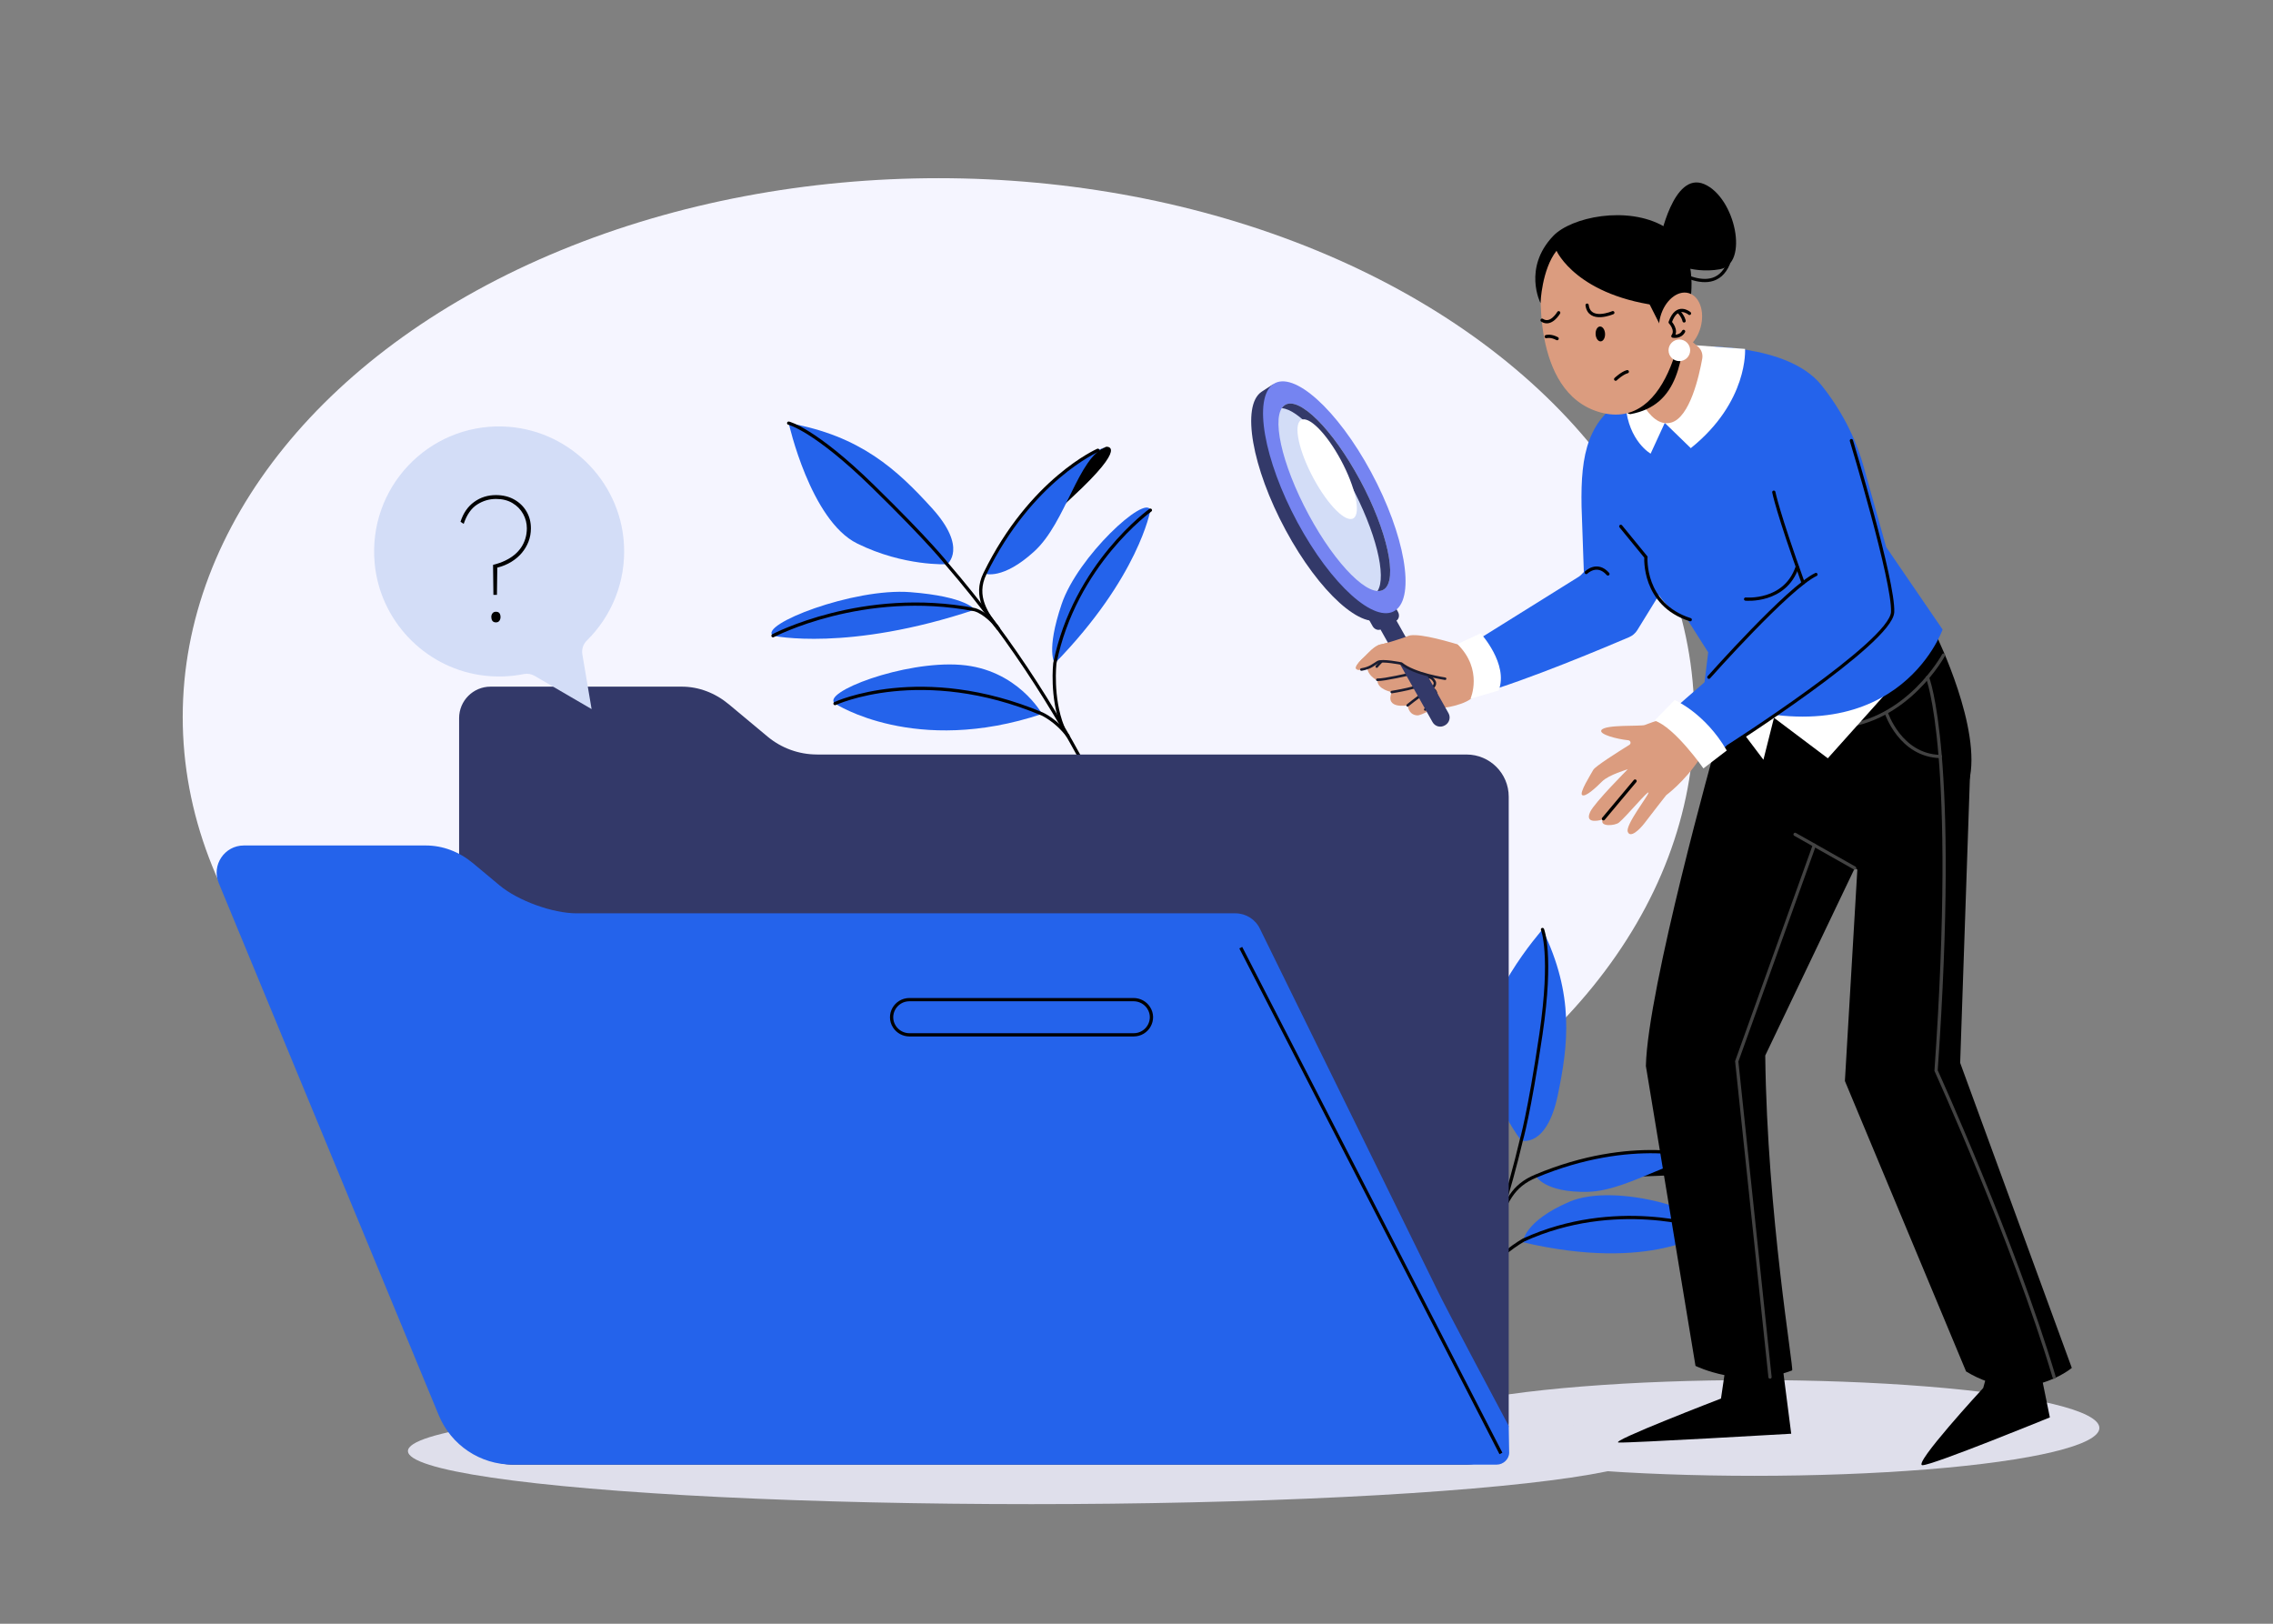 <?xml version="1.0" encoding="UTF-8"?>
<svg xmlns="http://www.w3.org/2000/svg" viewBox="0 0 700 500">
  <rect x="0" y="0" width="700" height="500" fill="#808080" stroke="none"/>
  <defs>
    <style>
      .cls-1, .cls-2, .cls-3 {
        stroke: #000;
      }

      .cls-1, .cls-2, .cls-3, .cls-4, .cls-5, .cls-6 {
        fill: none;
      }

      .cls-1, .cls-2, .cls-4, .cls-6 {
        stroke-linecap: round;
      }

      .cls-1, .cls-4, .cls-5 {
        stroke-miterlimit: 10;
      }

      .cls-7 {
        fill: #2463eb;
      }

      .cls-2, .cls-3, .cls-6 {
        stroke-linejoin: round;
      }

      .cls-8 {
        fill: #7584f1;
      }

      .cls-9 {
        fill: #d3ddf7;
      }

      .cls-10 {
        fill: #fff;
      }

      .cls-11 {
        fill: #f5f5ff;
      }

      .cls-12 {
        fill: #333969;
      }

      .cls-13 {
        fill: #dfdfeb;
      }

      .cls-4, .cls-5 {
        stroke: #424242;
      }

      .cls-14 {
        fill: #db9c7f;
      }

      .cls-6 {
        stroke: #1a1c30;
        stroke-width: .78px;
      }
    </style>
  </defs>
  <g id="BACKGROUND">
    <ellipse class="cls-11" cx="289.02" cy="220.78" rx="232.75" ry="165.91"/>
  </g>
  <g id="OBJECTS">
    <ellipse class="cls-13" cx="540.28" cy="439.71" rx="106.25" ry="14.74"/>
    <ellipse class="cls-13" cx="317.58" cy="446.82" rx="191.95" ry="16.35"/>
    <g>
      <path class="cls-7" d="M354.28,157.1s-3.55,20.62-29.43,47.15c0,0-2.86-3.54,2.09-18.21,4.95-14.67,25.87-33.94,27.35-28.95Z"/>
      <path class="cls-1" d="M354.28,157.1s-23.29,16.66-29.43,47.15c0,0-1.19,10.46,2.39,19.52"/>
      <path class="cls-7" d="M291.68,173.75s6.53-4.95-4.71-17.32c-10.68-11.75-21.98-22.28-44.08-26.14,0,0,6.67,29.93,21.07,37.06,14.4,7.13,27.72,6.39,27.72,6.39Z"/>
      <path class="cls-7" d="M238.05,195.76s23.05,5.03,62.15-8.02c0,0-2.42-4.04-19.89-5.4-17.47-1.36-46.81,10.06-42.26,13.42Z"/>
      <path class="cls-1" d="M238.05,195.76s27.66-14.64,62.15-8.02c0,0,3.55.89,7.16,5.71"/>
      <path class="cls-7" d="M257.15,216.65s24.67,16.24,63.77,3.19c0,0-7.6-13.76-25.07-15.11-17.47-1.36-43.24,8.56-38.69,11.92Z"/>
      <path class="cls-1" d="M257.15,216.65s26.59-12.41,63.77,3.19c0,0,4.37,1.95,7.98,6.77"/>
      <path d="M340.66,137.58s7.28-.87-10.49,15.56c-16.78,15.52-14.64,15.64-14.64,15.64,0,0,6.37-23.22,25.13-31.2Z"/>
      <path class="cls-7" d="M303.32,176.64s5.44,2.1,15.25-6.9c9.81-9,13.46-29.06,22.09-32.16,0,0-21.64,6.99-37.33,39.07Z"/>
      <path class="cls-1" d="M338.98,245.57c-11.06-22.28-26.42-47.6-47.31-71.81,0,0-5.13-6.72-22.96-24.14-17.83-17.42-25.83-19.32-25.83-19.32"/>
      <path class="cls-1" d="M338.1,138.65s-20.59,8.98-34.78,38c-3.44,7.03.68,12.59,4.04,16.81"/>
    </g>
    <g>
      <path class="cls-7" d="M525.86,379.15s-17.21,12.7-56.86,3.38c0,0,.11-6.36,14.34-12.48,14.23-6.12,44.78,3.21,42.53,9.1Z"/>
      <path class="cls-1" d="M524.63,378s-27.16-9.08-55.45,3.85c0,0-9.17,5.18-14.4,13.4"/>
      <path class="cls-7" d="M468.48,351.22s7.84,2.38,11.26-13.98c3.24-15.54,5.13-30.88-4.71-51.03,0,0-20.32,22.97-17.64,38.81,2.68,15.84,11.1,26.19,11.1,26.19Z"/>
      <path d="M526.81,357.35s6.05,4.14-18.14,4.8c-22.85.63-21.32,2.12-21.32,2.12,0,0,20.09-13.28,39.46-6.92Z"/>
      <path class="cls-7" d="M472.98,362.15s2.71,5.16,16.02,4.85c13.31-.31,29.27-13,37.8-9.65,0,0-20.88-8.99-53.82,4.8Z"/>
      <path class="cls-1" d="M438.11,431.67c11.55-22.04,23.03-49.33,30.37-80.45,0,0,2.43-8.1,6.07-32.75,3.64-24.66.48-32.25.48-32.25"/>
      <path class="cls-1" d="M524.18,356.47s-21.41-6.8-51.2,5.68c-7.22,3.02-9.26,7.8-12.31,16.65"/>
    </g>
    <g>
      <path class="cls-12" d="M251.61,232.33c-5.57,0-10.96-1.95-15.24-5.52l-11.87-9.9c-4.27-3.56-9.34-5.47-14.54-5.47h-58.89c-5.34,0-9.68,4.33-9.68,9.68v213.19c0,9.22,7.48,16.7,16.7,16.7h293.55c7.17,0,12.99-5.81,12.99-12.99v-192.69c0-7.17-5.81-12.99-12.99-12.99h-200.04Z"/>
      <path class="cls-7" d="M464.64,439.1s-19.98-37.47-21.98-41.78l-54.6-111.23c-1.37-2.96-4.34-4.85-7.59-4.85h-202.89c-7.38,0-18.04-3.87-23.71-8.59l-8.19-6.83c-4.27-3.56-9.34-5.47-14.54-5.47h-56.04c-5.97,0-10.02,6.06-7.74,11.57l67.77,163.9c3.8,9.19,12.76,15.18,22.7,15.18h303.14c1.98,0,3.8-1.69,3.8-3.67l-.14-8.23Z"/>
      <line class="cls-3" x1="382.11" y1="291.82" x2="462.23" y2="447.56"/>
      <path class="cls-3" d="M349.1,318.66h-69.01c-1.88,0-3.63-.95-4.64-2.51h0c-2.33-3.61.3-8.33,4.64-8.33h69.01c1.88,0,3.63.95,4.64,2.51h0c2.33,3.61-.3,8.33-4.64,8.33Z"/>
    </g>
    <g>
      <g>
        <path class="cls-14" d="M524.38,232.44c1.29-5.57-4.64-12.51-10.25-11.42-4.57.89-6.84,1.99-7.58,2.23-1.43.47-12.14-.22-13.37,1.56-.89,1.29,4.7,2.78,8.27,3.14.74.07.95,1.03.32,1.42-3.51,2.18-10.5,6.6-11.1,7.69-.8,1.47-4.43,7.16-3.4,7.79,1.02.63,4.12-2.21,6.13-4.23,2.01-2.02,7.89-3.74,7.89-3.74,0,0-10.22,10.25-11.56,13.1-2.01,4.23,3.81,2.38,3.81,2.38-.91,2.39,3.86,1.87,4.99.97,2.23-1.78,9.11-10.09,9.14-9.25s-7.12,9.9-6.39,12.02c.72,2.11,3.61-.54,5.28-2.77,1.67-2.23,6.57-8.47,6.57-8.47,0,0,5.57-4.07,10.22-11.09.04-.06,1.02-1.27,1.03-1.33Z"/>
        <line class="cls-1" x1="493.8" y1="252.13" x2="503.54" y2="240.51"/>
      </g>
      <path class="cls-7" d="M451.1,199.49l35.06-21.87c.22-.14.42-.3.62-.47l11.56-11.9c2.52-2.21,6.4-1.69,8.26,1.09l5.67,8.5c1.2,1.8,1.24,4.13.11,5.98l-8.14,13.2c-.6.97-1.48,1.73-2.53,2.18-6.55,2.8-31.56,13.37-46.48,17.58-3.71,1.05-7.31-1.97-6.98-5.81l.37-4.32c.14-1.7,1.06-3.23,2.49-4.17Z"/>
      <path d="M531.85,418.06l-1.85,12.6s-34.74,13.35-31.52,13.54c3.22.19,53.15-2.71,53.15-2.71l-2.94-22.87-16.84-.56Z"/>
      <path class="cls-5" d="M541.53,214.23s2.77,26.65,4.85,28.03c2.08,1.38,4.84,2.08,4.84,2.08l-4.5-30.45-5.19.35Z"/>
      <path d="M596.4,195.91s14.08,28.68,9.99,44.65l-78.06-10.74,1.63-29.79,66.44-4.12Z"/>
      <path class="cls-4" d="M598.54,201.72s-11.03,20.43-32.15,22.07"/>
      <path class="cls-4" d="M580.88,219.43s4.28,13.24,16.69,13.52"/>
      <path d="M528.33,229.83s-20.91,74.46-21.46,98.43l15.28,92.34s14.58,7.25,29.76,1.39c.62-.24-7.7-47.89-8.28-96.96l43.64-91.32-58.95-3.88Z"/>
      <path d="M606.73,237.44l-3.07,89.85,34.38,93.93s-14.38,12.15-32.56,1.09l-37.32-89.44,3.83-65.08-16.27-9.85-2.42-28.19,53.44,7.68Z"/>
      <polygon class="cls-10" points="546.32 221.02 562.9 233.5 586.65 206.98 528.94 215.22 543.07 233.95 546.32 221.02"/>
      <path d="M613.75,416.54l-3,10.87s-21.92,23.77-18.69,23.77,39.22-14.72,39.22-14.72l-4.61-22.64-12.92,2.72Z"/>
      <path class="cls-4" d="M593.59,208.62s9.48,23.3,2.65,121.05c0,0,23.94,52.69,36.36,94.37"/>
      <polyline class="cls-4" points="558.75 260.27 534.85 326.83 545.1 424.05"/>
      <g>
        <g>
          <path class="cls-14" d="M454.54,212.63s.46,2.33-4.7,4.11-8.2,1.21-8.2,1.21c0,0-11.58-13.66-12.09-14.14s.36-5.73,3.79-7.84c2.08-1.28,10.15.8,16.16,2.64,4.19,1.28,6.78,5.48,6.08,9.81-.28,1.7-.62,3.28-1.04,4.21Z"/>
          <path class="cls-14" d="M445.04,209s-9.47-1.37-13.47-4.67c0,0-5.98-1.2-7.25-.45-1.27.75-2.31,1.83-5.06,2.29-2.75.46-1.92-1.37.97-3.96.83-.74,3.03-3.41,4.95-3.77,2.58-.49,8.15-2.46,8.15-2.46l11.19,13.38"/>
          <path class="cls-14" d="M441.64,217.95s-3.84,2.41-5.19,2.34c-1.35-.07-2.62-.87-2.95-3.09,0,0-7.15,1.31-4.88-4.1,0,0-4.32-.7-4.43-3.52,0,0-3.83-1.91-3-4.97.84-3.06,12.87-2.79,12.87-2.79l12.77,6.48-5.18,9.64Z"/>
          <path class="cls-6" d="M438.93,218.47s3.65-3.23,3.44-4.53c-.2-1.3-.89-2.01-1.72-1.76-1.11.33-5.34,3.56-7.16,5.03"/>
          <path class="cls-6" d="M428.61,213.11s9.71-1.52,9.8-2.95c.09-1.44-.59-3.34-2.62-2.93-2.41.48-9.32,2.14-11.62,2.09"/>
          <path class="cls-6" d="M440.66,212.17s1.78-1.11,1.08-2.35c-.71-1.24-1.67-1.67-3.74-1.14"/>
          <path class="cls-6" d="M423.99,205.26s.53-.69,1.28-1.4"/>
        </g>
        <path class="cls-12" d="M428.86,172.57h5.63v51.51c0,1.5-1.22,2.72-2.72,2.72h-.19c-1.5,0-2.72-1.22-2.72-2.72v-51.51h0Z" transform="translate(-42.47 237.17) rotate(-29.34)"/>
        <path class="cls-12" d="M428.41,184.65l2.12,3.77c.57,1.02.31,2.26-.58,2.76l-4.58,2.57c-.9.5-2.09.08-2.66-.94l-2.21-3.93"/>
        <path class="cls-12" d="M418.62,147.77c-8.76-16.25-19.74-27.43-26.71-27.95l.23-1.54-3.65,2.38c-6.27,4.27-2.94,23.33,7.44,42.57,10.37,19.25,23.86,31.39,30.13,27.12l3.43-2.28-.99-1.32c2.41-7.45-1.35-23.14-9.88-38.97Z"/>
        <path class="cls-8" d="M422.26,145.4c10.37,19.25,13.7,38.31,7.44,42.57-6.27,4.27-19.75-7.88-30.13-27.12-10.37-19.25-13.7-38.31-7.44-42.57,6.27-4.27,19.75,7.88,30.13,27.12Z"/>
        <path class="cls-9" d="M418.8,147.76c8.44,15.66,11.76,30.76,7.4,33.73-4.35,2.97-14.73-7.33-23.17-22.99-8.44-15.66-11.76-30.76-7.4-33.73,4.35-2.96,14.73,7.33,23.17,22.99Z"/>
        <path class="cls-14" d="M445.04,209s-9.47-1.37-13.47-4.67c0,0-5.98-1.2-7.25-.45-1.27.75-2.31,1.83-5.06,2.29-2.75.46-1.92-1.37.97-3.96.83-.74,3.03-3.41,4.95-3.77,2.58-.49,8.15-2.46,8.15-2.46l11.19,13.38"/>
        <path class="cls-6" d="M445.04,209s-9.47-1.37-13.47-4.67c0,0-5.98-1.2-7.25-.45-1.27.75-2.31,1.83-5.06,2.29"/>
        <path class="cls-12" d="M418.8,147.76c-8.44-15.66-18.82-25.96-23.17-22.99-.34.23-.63.55-.88.93,5.03.31,13.84,9.86,21.18,23.49,7.78,14.43,11.2,28.37,8.29,32.8.75.05,1.42-.11,1.99-.5,4.35-2.96,1.04-18.07-7.4-33.73Z"/>
        <path class="cls-10" d="M412.92,141.62c4.49,8.33,6.25,16.36,3.94,17.94-2.32,1.58-7.83-3.9-12.33-12.23s-6.25-16.36-3.94-17.94,7.83,3.9,12.33,12.23Z"/>
      </g>
      <path class="cls-7" d="M580.86,168.43l-6.96-24.85c-2.56-9.12-7.04-17.56-12.96-24.96-10.49-13.1-38.04-11.91-38.04-11.91l-21.2,15.25c-.06.04-.13.07-.19.11-12.48,6.89-14.77,17.51-14.45,33.89l.77,22.11,14.35-13.7,3.62,4.97c-.02-.14-.03-.28-.04-.41l1.72,2.7-1.67-2.29c.51,4.56,2.89,16.18,13.95,21.61l6.3,9.92-1.67,13.7c59.14,21.5,73.86-20.72,73.86-20.72l-17.38-25.4Z"/>
      <path class="cls-1" d="M499.14,162.08l7.74,9.47s-1.06,14.59,13.65,19.27"/>
      <path class="cls-7" d="M557.91,181.36l-45.01,39.21s8.91,12.48,12.92,12.92l53.92-34.31"/>
      <path class="cls-1" d="M526.27,208.54s24.51-27.63,32.98-31.64"/>
      <path class="cls-1" d="M546.27,151.56s1.17,6.18,9.02,27.91"/>
      <path class="cls-1" d="M532.06,229.93s50.36-32.08,50.8-41.44-12.7-52.81-12.7-52.81"/>
      <path class="cls-1" d="M537.58,184.48s12.12,1.14,15.88-9.86"/>
      <path class="cls-1" d="M488.5,176.29s3.34-3.34,6.68.45"/>
      <path class="cls-10" d="M448.84,198.35l7.13-3.34s8.69,9.47,5.57,17.6l-8.69,2.56s4.01-8.91-4.01-16.82Z"/>
      <path class="cls-10" d="M515.74,215.56s9.36,4.01,16.04,15.54l-7.19,5.51s-8.86-12.7-15.04-14.71l6.18-6.35Z"/>
      <g>
        <path class="cls-10" d="M507.89,105.27l29.52,2.17s1.12,16.24-16.71,30.56l-8.01-7.78-4.36,9.47s-6.77-3.81-7.69-14.75l1.44-13.28,5.8-6.39Z"/>
        <path class="cls-14" d="M522.89,106.71c1.08.92,1.59,2.33,1.34,3.73-.95,5.28-3.81,18.08-9.56,19.68-7.27,2.03-11.8-12.32-11.8-12.32l3.62-25.07,16.4,13.98Z"/>
        <g>
          <path d="M499.87,112.65l-.09,3.65c-.07.04-1.31,10.81,2.31,11.23,15.13-2.74,16.09-17.08,17.38-31.32,0,0-21.07,13.6-19.6,16.45Z"/>
          <path class="cls-14" d="M474.68,85.78s-3.69,35.15,18.15,41.2,27.07-29.56,26.31-41.88c-.75-12.32-6.24-16.9-21.55-17.45-22.64-.82-22.91,18.13-22.91,18.13Z"/>
          <path d="M494.3,102.76c.06,1.27-.54,2.32-1.34,2.36s-1.51-.95-1.57-2.22c-.06-1.27.54-2.32,1.34-2.36s1.51.95,1.57,2.22Z"/>
          <path class="cls-1" d="M496.69,96.28s-7.21,3.14-7.92-2.31"/>
          <path class="cls-1" d="M480.02,96.3s-2.38,4.14-5.12,2.3"/>
          <path class="cls-1" d="M476.18,103.65s1.36-.44,3.36.62"/>
          <path class="cls-1" d="M497.56,116.76s1.97-1.88,3.59-2.31"/>
          <path d="M474.42,93.33s.37-10.29,4.93-16.11c0,0,6.27,14.25,33.29,17.16l7.87-1.65s3.22-16.5-8.07-23c-11.29-6.5-28.56-2.91-34.12,2.94-9.42,9.91-3.9,20.67-3.9,20.67Z"/>
          <polygon points="507.4 92.5 512.07 101.74 515.38 91.36 507.4 92.5"/>
          <path class="cls-14" d="M523.73,100.78c-1.35,4.91-5.21,8.16-8.63,7.25-3.42-.91-5.1-5.62-3.76-10.54,1.35-4.91,5.21-8.16,8.63-7.25,3.42.91,5.1,5.62,3.76,10.54Z"/>
          <path class="cls-2" d="M520.3,96.5s-3.85-3.31-5.95,2.74c0,0,2.25,2.38.83,4.26,0,0,2.22.5,3.31-1.45"/>
          <path class="cls-2" d="M518.64,98.82s-.21-1.35-1.71-2.88"/>
          <path class="cls-10" d="M520.51,107.87c0,1.84-1.49,3.33-3.33,3.33s-3.33-1.49-3.33-3.33,1.49-3.33,3.33-3.33,3.33,1.49,3.33,3.33Z"/>
          <path d="M511.16,74.03s4.1-21.43,13.68-17.33c9.58,4.1,13.91,24.62,4.79,26.22-9.12,1.6-16.19-2.74-16.19-2.74l-2.28-6.16Z"/>
          <path class="cls-1" d="M511.27,80.19s15.85,13.22,20.98,1.03"/>
        </g>
      </g>
      <line class="cls-4" x1="571.16" y1="267.29" x2="552.82" y2="256.93"/>
    </g>
    <g>
      <path class="cls-9" d="M154.79,131.33c19.82.54,36.22,16.42,37.36,36.21.67,11.64-3.84,22.23-11.43,29.71-1.12,1.1-1.64,2.68-1.38,4.23l2.85,16.87-17.54-10.22c-1-.58-2.18-.8-3.31-.57-4.29.86-8.83,1.02-13.51.31-17.33-2.63-30.85-16.97-32.45-34.43-2.13-23.26,16.45-42.75,39.41-42.12Z"/>
      <path d="M151.95,183.15l-.11-9.21c1.34-.33,2.57-.75,3.68-1.28,1.11-.53,2.08-1.13,2.91-1.82.83-.69,1.53-1.46,2.1-2.31.56-.85.99-1.77,1.28-2.75.29-.98.44-2.02.44-3.1,0-1.56-.38-3.03-1.14-4.41-.76-1.38-1.85-2.5-3.27-3.35-1.42-.85-3.1-1.28-5.07-1.28-2.11,0-4.06.58-5.86,1.74-1.8,1.16-3.17,3.14-4.11,5.94l-.98-.65c.83-2.65,2.23-4.68,4.19-6.1,1.96-1.42,4.19-2.12,6.7-2.12,2.14,0,4.02.45,5.64,1.36,1.62.91,2.88,2.13,3.79,3.68.91,1.54,1.36,3.28,1.36,5.2,0,1.45-.25,2.81-.74,4.09-.49,1.27-1.18,2.43-2.07,3.49-.89,1.05-1.97,1.97-3.24,2.75-1.27.78-2.71,1.37-4.3,1.77l-.11,8.39h-1.09ZM151.3,190.01c0-.47.13-.86.38-1.17.25-.31.6-.46,1.04-.46.51,0,.87.15,1.09.44.22.29.33.69.33,1.2,0,.44-.12.82-.35,1.14-.24.33-.59.49-1.06.49s-.83-.15-1.06-.44c-.24-.29-.35-.69-.35-1.2Z"/>
    </g>
  </g>
</svg>